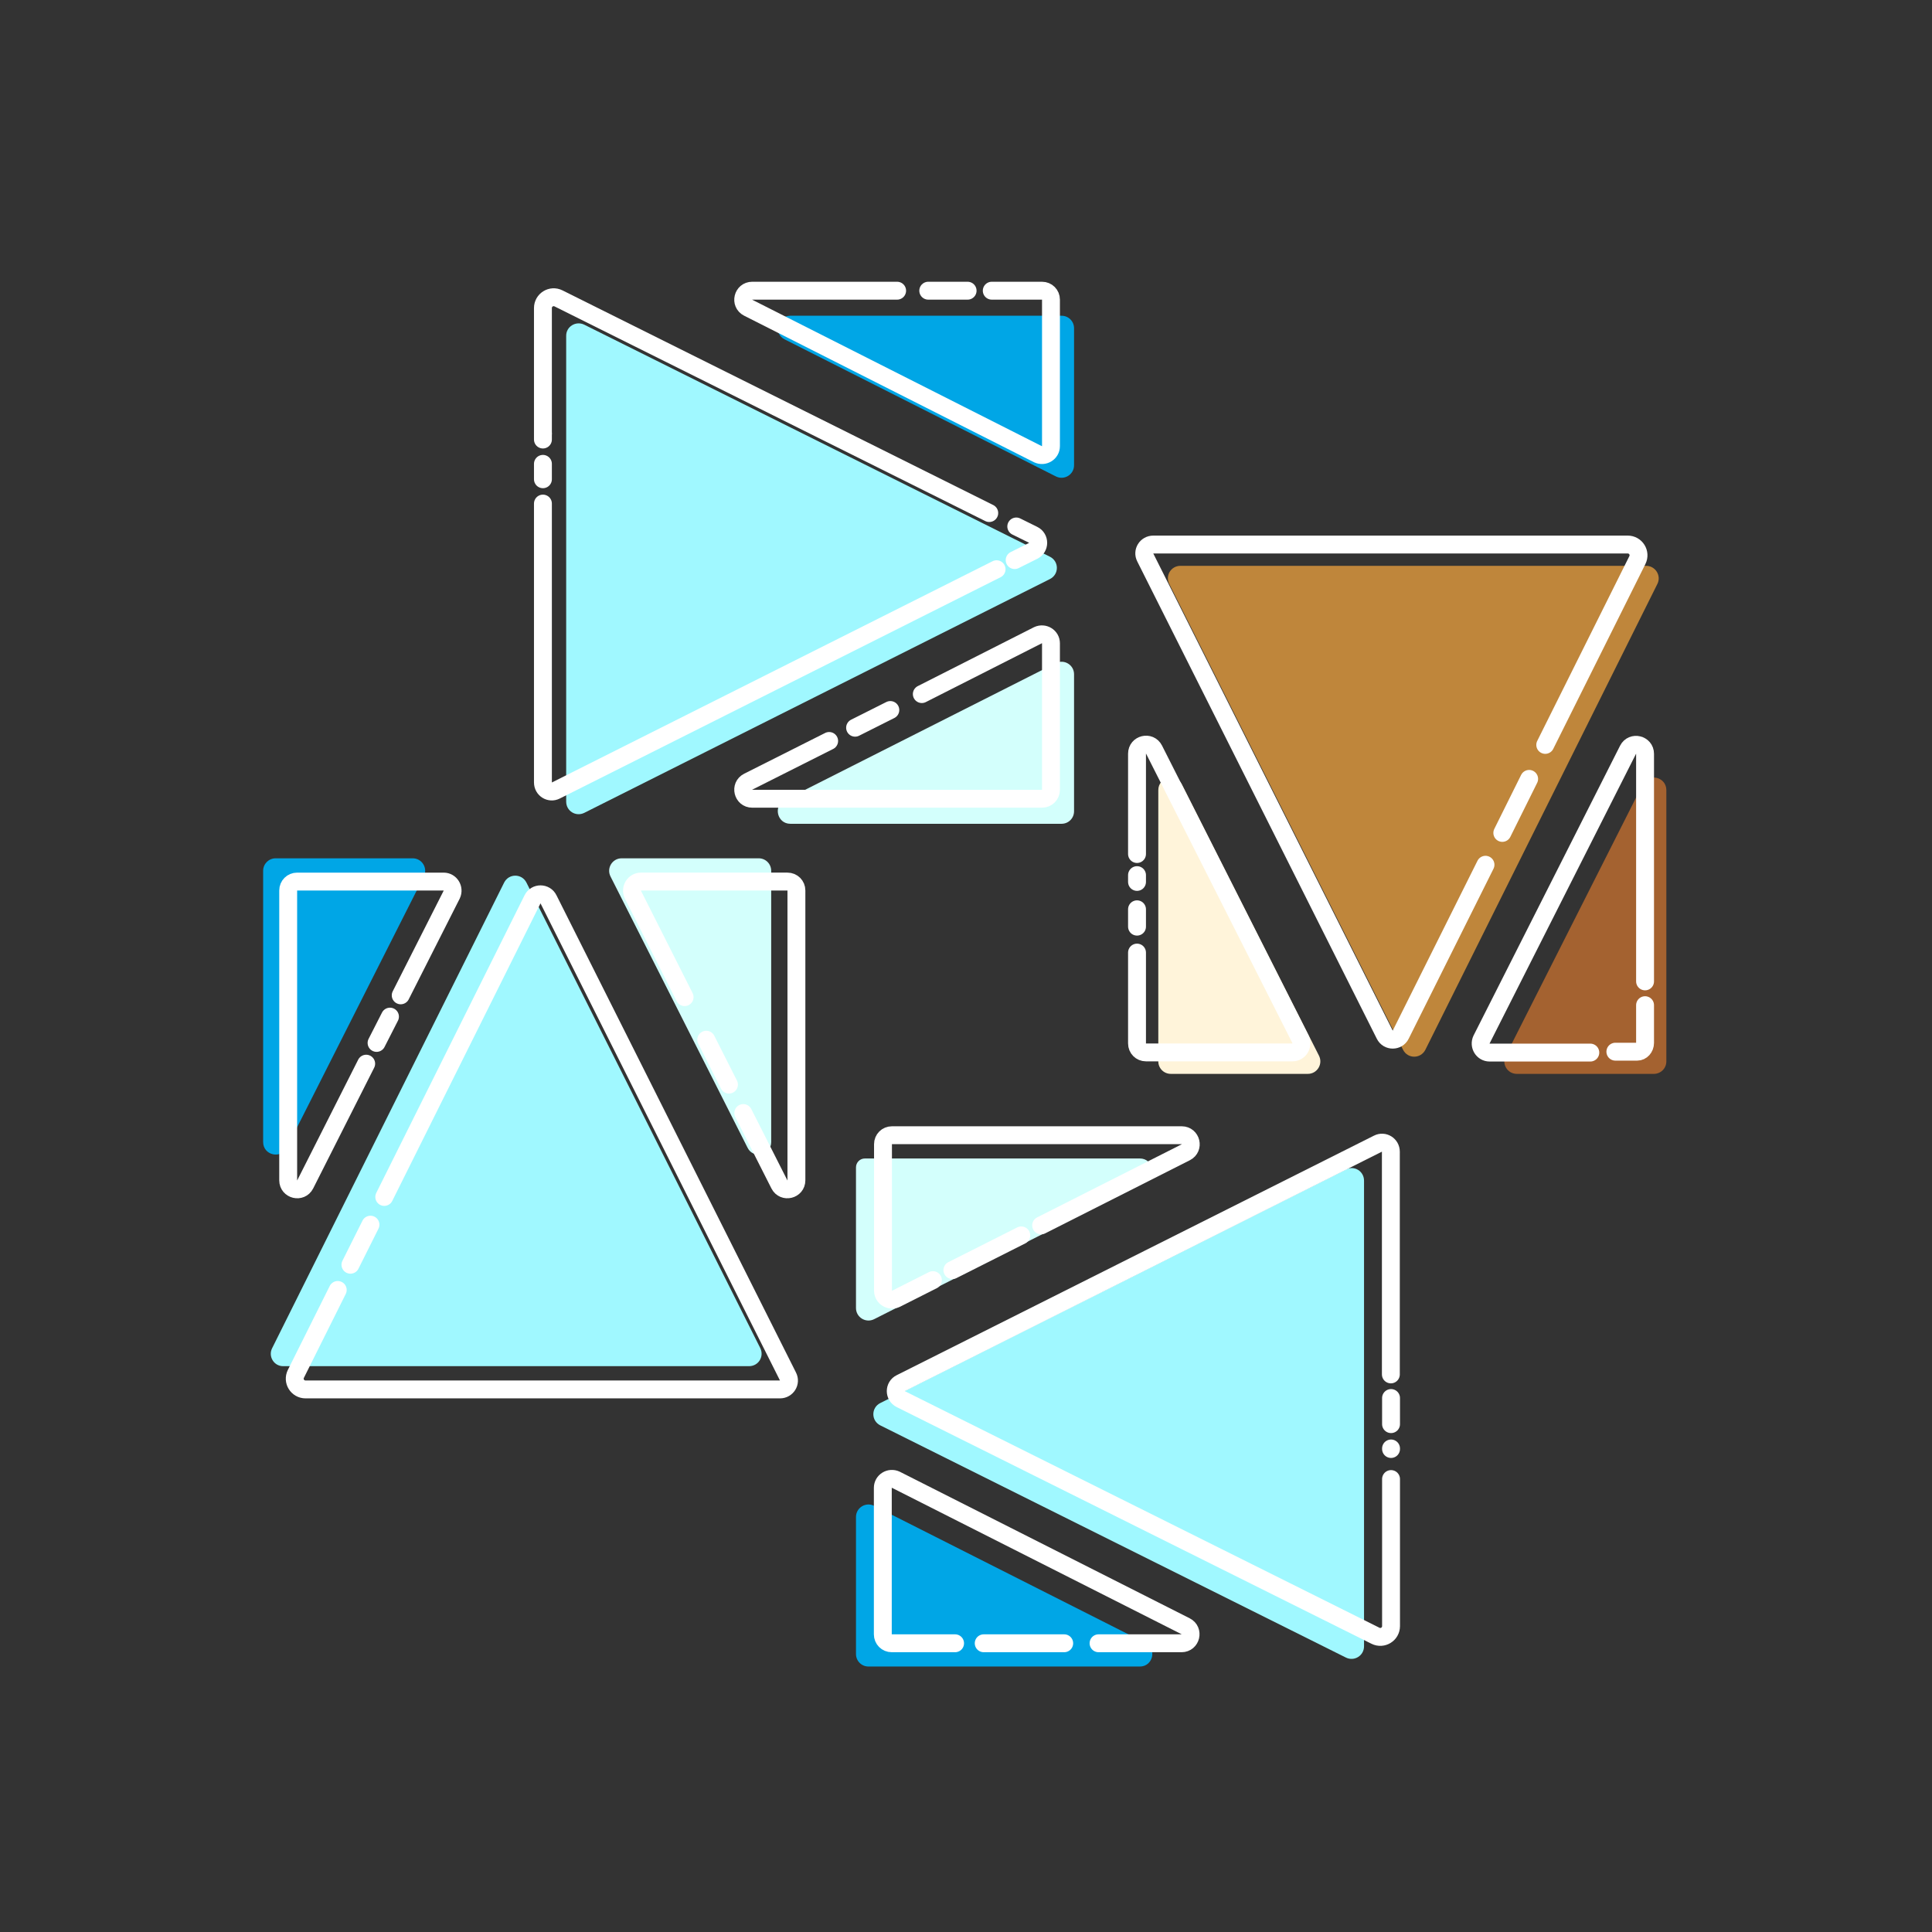 <?xml version="1.0" encoding="utf-8"?>
<!-- Generator: Adobe Illustrator 23.0.0, SVG Export Plug-In . SVG Version: 6.00 Build 0)  -->
<svg version="1.1" id="图层_1" xmlns="http://www.w3.org/2000/svg" xmlns:xlink="http://www.w3.org/1999/xlink" x="0px" y="0px"
	 viewBox="0 0 1080 1080" style="enable-background:new 0 0 1080 1080;" xml:space="preserve">
<rect x="0" y="0" width="1080" height="1080" fill="#333333" stroke="none"/>
<style type="text/css">
	.st0{fill:#A0F8FF;}
	.st1{fill:#00A6E6;}
	.st2{fill:#D3FFFC;}
	.st3{fill:#BF863B;}
	.st4{fill:#A46230;}
	.st5{fill:#FFF4DA;}
	
		.st6{clip-path:url(#SVGID_2_);fill:none;stroke:#ffffff;stroke-width:10;stroke-linecap:round;stroke-linejoin:round;stroke-miterlimit:10;}
</style>
<g>
	<path class="st0" d="M326.6,181.5l260.3,129.7c5.2,2.6,5.2,9.9,0,12.5L326.6,454.4c-4.7,2.3-10.1-1-10.1-6.3V187.8
		C316.4,182.6,321.9,179.2,326.6,181.5"/>
	<path class="st1" d="M441.8,176.5h151.6c3.9,0,7,3.1,7,7v76.6c0,5.2-5.5,8.6-10.2,6.2l-151.6-76.6
		C432.1,186.4,434.4,176.5,441.8,176.5"/>
	<path class="st2" d="M441.8,460.5h151.6c3.9,0,7-3.1,7-7v-76.6c0-5.2-5.5-8.6-10.2-6.2l-151.6,76.6
		C432.1,450.5,434.4,460.5,441.8,460.5"/>
	<path class="st0" d="M152.1,753.7l129.7-260.3c2.6-5.2,9.9-5.2,12.5,0L425,753.6c2.3,4.7-1,10.1-6.3,10.1H158.4
		C153.2,763.8,149.8,758.3,152.1,753.7"/>
	<path class="st1" d="M147.1,638.4V486.8c0-3.9,3.1-7,7-7h76.6c5.2,0,8.6,5.5,6.2,10.2l-76.6,151.6
		C157,648.1,147.1,645.8,147.1,638.4"/>
	<path class="st2" d="M431.1,638.4V486.8c0-3.9-3.1-7-7-7h-76.6c-5.2,0-8.6,5.5-6.2,10.2l76.6,151.6
		C421.1,648.1,431.1,645.8,431.1,638.4"/>
	<path class="st0" d="M752.4,926.6L492.1,796.8c-5.2-2.6-5.2-9.9,0-12.5l260.3-130.6c4.7-2.3,10.1,1,10.1,6.3v260.3
		C762.5,925.5,757.1,928.9,752.4,926.6"/>
	<path class="st1" d="M637.2,931.6H485.5c-3.9,0-7-3.1-7-7V848c0-5.2,5.5-8.6,10.2-6.2l151.6,76.6
		C646.9,921.7,644.5,931.6,637.2,931.6"/>
	<path class="st2" d="M637.2,647.6H483.5c-2.8,0-5,2.2-5,5v78.6c0,5.2,5.5,8.6,10.2,6.2l151.6-76.6
		C646.9,657.5,644.5,647.6,637.2,647.6"/>
	<path class="st3" d="M926.5,326.4L796.8,586.8c-2.6,5.2-9.9,5.2-12.5,0L653.6,326.4c-2.3-4.7,1-10.1,6.3-10.1l260.3,0
		C925.4,316.3,928.8,321.8,926.5,326.4"/>
	<path class="st4" d="M931.5,441.7v151.6c0,3.9-3.1,7-7,7h-76.6c-5.2,0-8.6-5.5-6.2-10.2l76.6-151.6
		C921.6,431.9,931.5,434.3,931.5,441.7"/>
	<path class="st5" d="M647.5,441.7v151.6c0,3.9,3.1,7,7,7h76.6c5.2,0,8.6-5.5,6.2-10.2l-76.6-151.6
		C657.5,431.9,647.5,434.3,647.5,441.7"/>
</g>
<g>
	<defs>
		<rect id="SVGID_1_" width="1080" height="1080"/>
	</defs>
	<clipPath id="SVGID_2_">
		<use xlink:href="#SVGID_1_"  style="overflow:visible;"/>
	</clipPath>
	<path class="st6" d="M557.1,318.2L310.7,441.9c-3.3,1.7-7.2-0.7-7.2-4.5V281.5"/>
	<path class="st6" d="M568.1,294.3l9.5,4.7c3.7,1.8,3.7,7.1,0,8.9l-10.4,5.2"/>
	<path class="st6" d="M303.5,242.4v-70.2c0-4.5,4.7-7.4,8.7-5.4l240.8,120"/>
	<line class="st6" x1="303.5" y1="245.7" x2="303.5" y2="242.4"/>
	<path class="st6" d="M554.4,162.5h28.1c2.8,0,5,2.2,5,5v81.9c0,3.7-3.9,6.1-7.3,4.5l-162-81.9c-4.7-2.4-3-9.5,2.3-9.5h81"/>
	<line class="st6" x1="518.9" y1="162.5" x2="540.9" y2="162.5"/>
	<path class="st6" d="M463.5,414.2L418.2,437c-4.7,2.4-3,9.5,2.3,9.5h162c2.8,0,5-2.2,5-5v-81.9c0-3.7-3.9-6.1-7.3-4.5L515.3,388"/>
	<line class="st6" x1="497.7" y1="396.9" x2="478" y2="406.8"/>
	<path class="st6" d="M214.8,669.1l82.9-166.4c1.8-3.7,7.1-3.7,8.9,0l133.9,266.8c1.7,3.3-0.7,7.2-4.5,7.2H170.8
		c-4.5,0-7.4-4.7-5.4-8.7l23.4-46.9"/>
	<line class="st6" x1="195.9" y1="707" x2="207.1" y2="684.6"/>
	<path class="st6" d="M204.7,594.6l-34.1,67.5c-2.4,4.7-9.5,3-9.5-2.3v-162c0-2.8,2.2-5,5-5H248c3.7,0,6.1,3.9,4.5,7.3L224,556.4"/>
	<line class="st6" x1="218" y1="568.3" x2="210.5" y2="583"/>
	<path class="st6" d="M415.5,622.2l20.2,39.9c2.4,4.7,9.5,3,9.5-2.3v-162c0-2.8-2.2-5-5-5l-81.9,0c-3.7,0-6.1,3.9-4.5,7.3l28.9,57.3
		"/>
	<line class="st6" x1="394.8" y1="581.2" x2="407.5" y2="606.3"/>
	<path class="st6" d="M777.6,826.8V909c0,4.5-4.7,7.4-8.7,5.4L503.5,782.1c-3.7-1.8-3.7-7.1,0-8.9l266.8-133.9
		c3.3-1.7,7.2,0.7,7.2,4.5v124.5"/>
	<line class="st6" x1="777.6" y1="809.7" x2="777.6" y2="810"/>
	<line class="st6" x1="777.6" y1="781.5" x2="777.6" y2="796.1"/>
	<line class="st6" x1="594.9" y1="918.6" x2="549.9" y2="918.6"/>
	<path class="st6" d="M533.9,918.6h-35.4c-2.8,0-5-2.2-5-5v-81.9c0-3.7,3.9-6.1,7.3-4.5l162,81.9c4.7,2.4,3,9.5-2.3,9.5h-46.4"/>
	<line class="st6" x1="532.4" y1="710" x2="570.9" y2="690.6"/>
	<path class="st6" d="M582,685l80.9-40.9c4.7-2.4,3-9.5-2.3-9.5h-162c-2.8,0-5,2.2-5,5v81.9c0,3.7,3.9,6.1,7.3,4.5l20.6-10.4"/>
	<path class="st6" d="M830.4,483.4L783,578.4c-1.8,3.7-7.1,3.7-8.9,0L640.2,311.6c-1.7-3.3,0.7-7.2,4.5-7.2h265.2
		c4.5,0,7.4,4.7,5.4,8.7l-51.5,103.3"/>
	<line class="st6" x1="854.8" y1="435.4" x2="839.8" y2="465.6"/>
	<path class="st6" d="M919.6,561.9v21.1c0,2.7-2,4.9-4.4,4.9H903"/>
	<path class="st6" d="M889,588.4h-56.3c-3.7,0-6.1-3.9-4.5-7.3l81.9-162c2.4-4.7,9.5-3,9.5,2.3v127.2"/>
	<path class="st6" d="M635.6,532.5v50.8c0,2.8,2.2,5,5,5l81.9,0c3.7,0,6.1-3.9,4.5-7.3l-81.9-162c-2.4-4.7-9.5-3-9.5,2.3v56.1"/>
	<line class="st6" x1="635.6" y1="508.3" x2="635.6" y2="518"/>
	<line class="st6" x1="635.6" y1="489.2" x2="635.6" y2="493"/>
	<line class="st6" x1="303.5" y1="267.9" x2="303.5" y2="259.3"/>
</g>
</svg>
